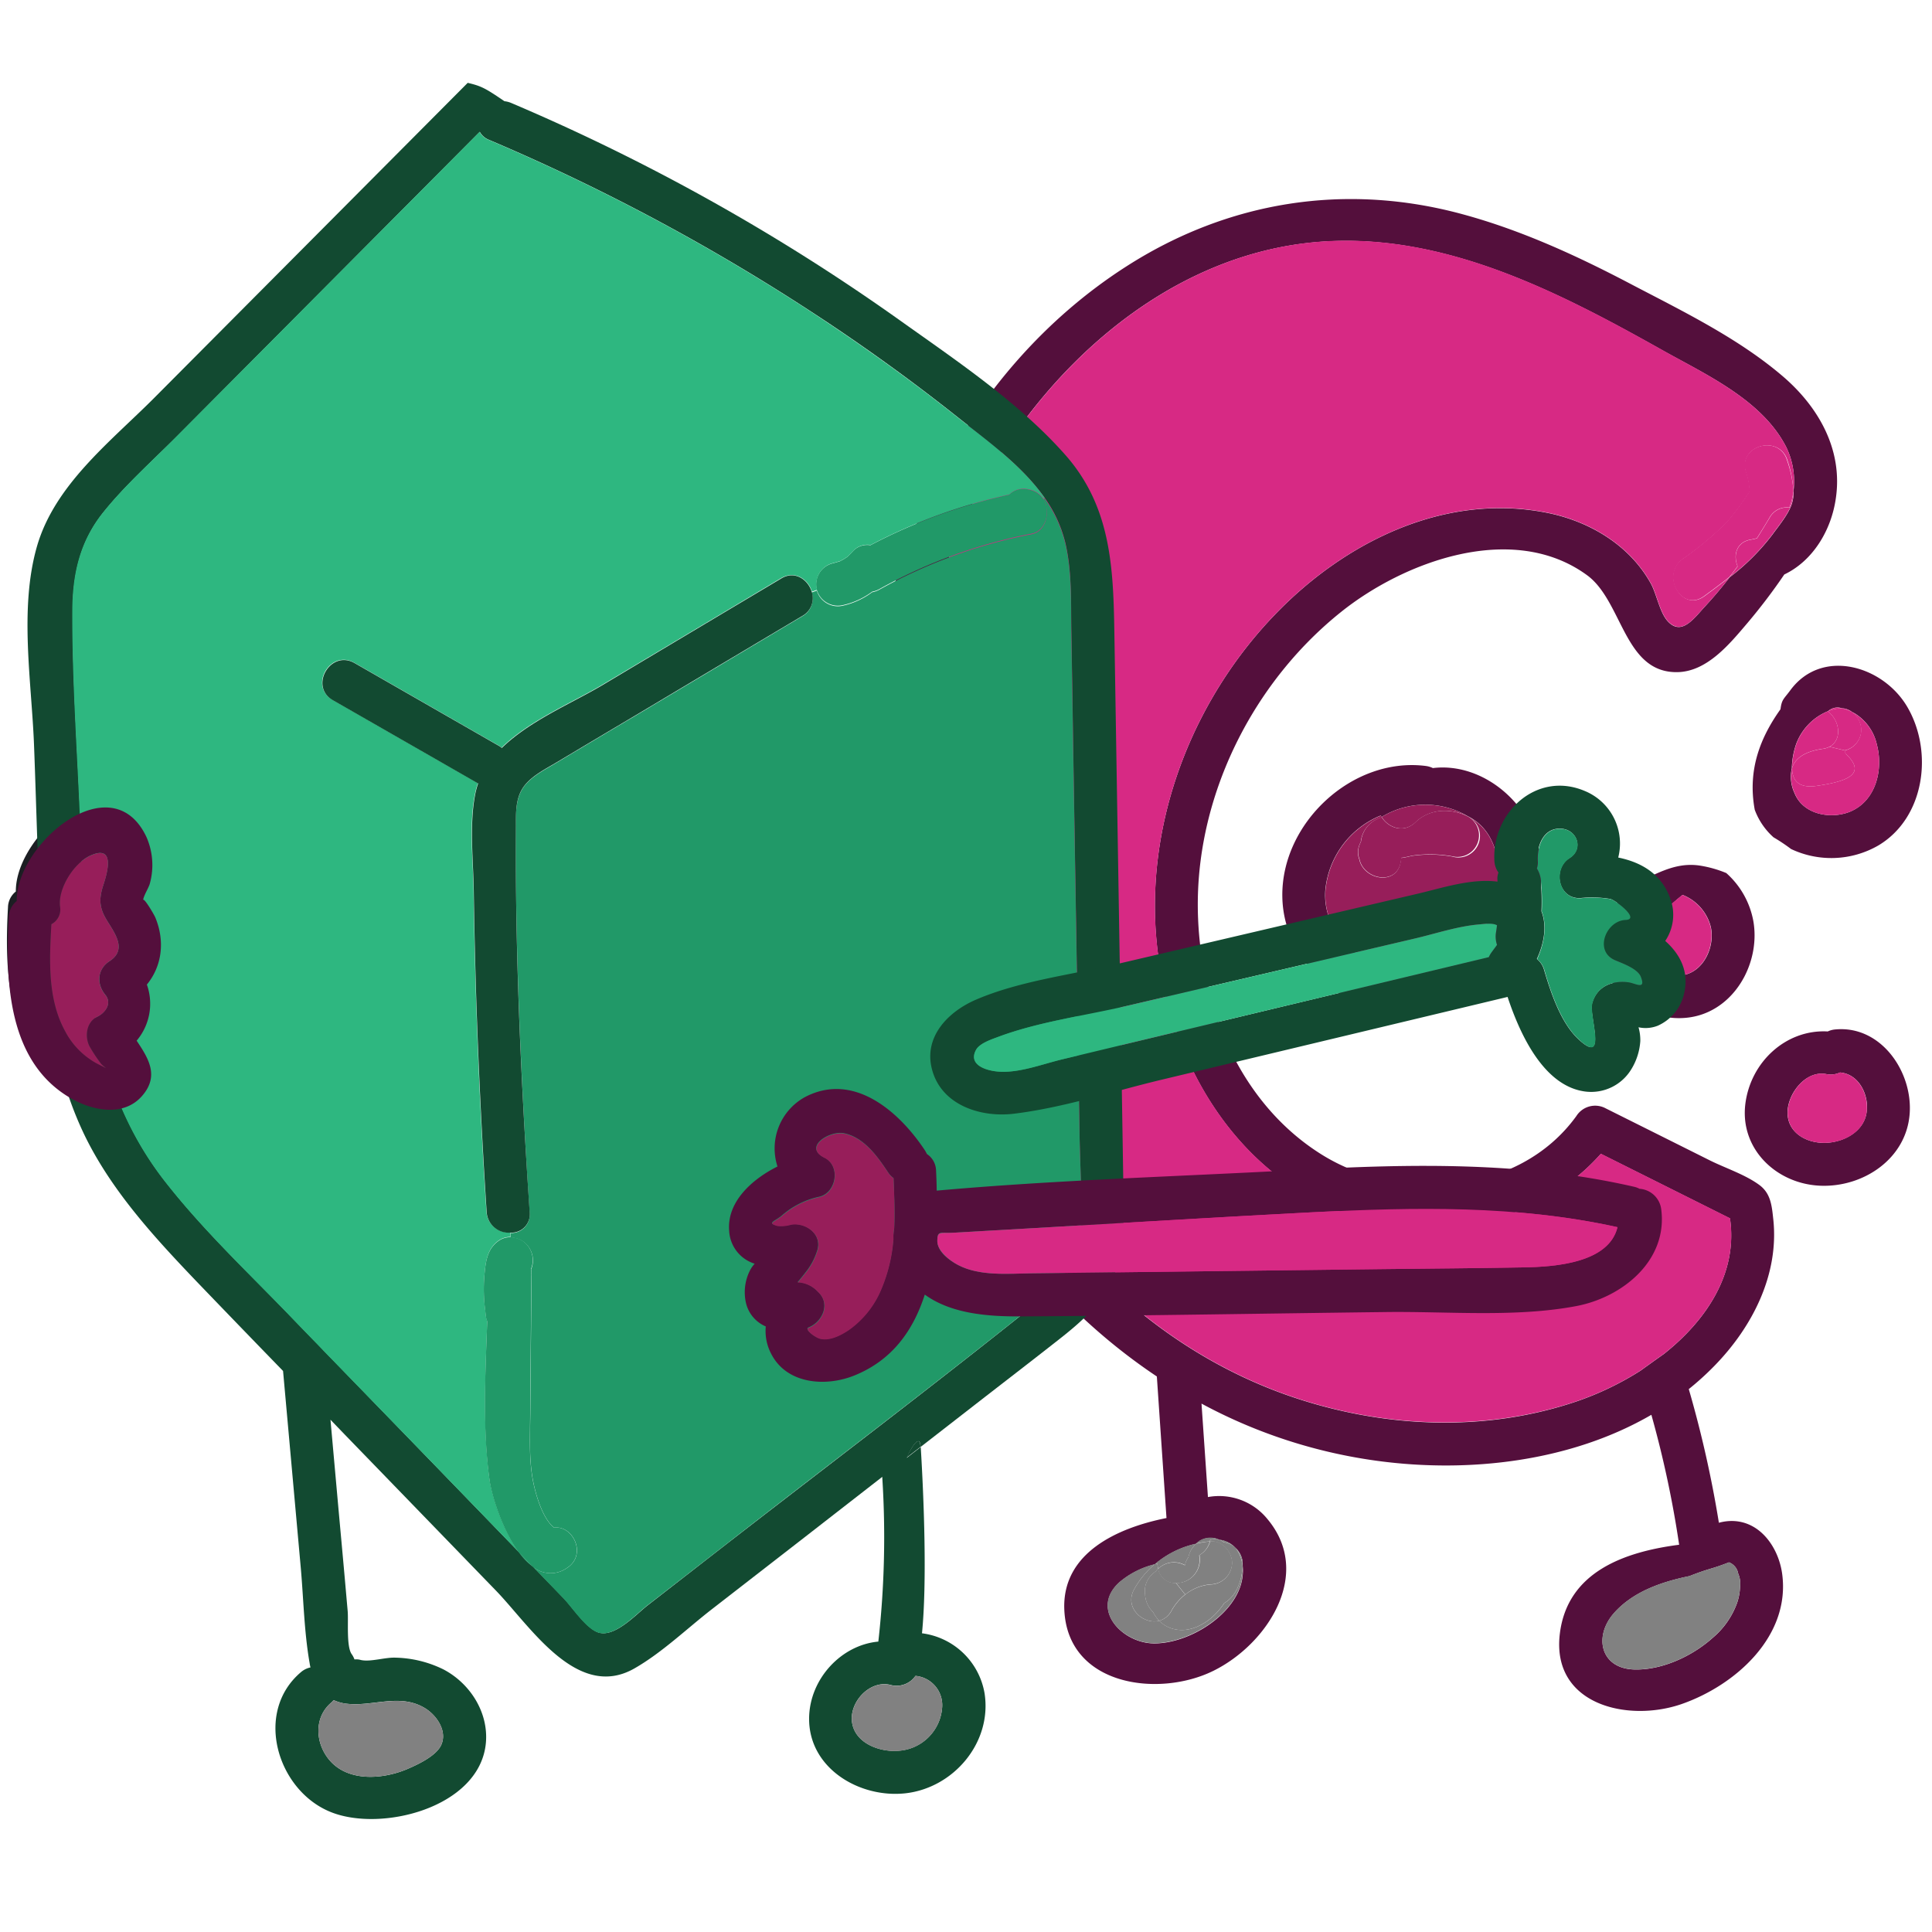 <svg xmlns="http://www.w3.org/2000/svg" viewBox="0 0 420.92 420.92"><defs><style>.cls-1{fill:#1c1e23;}.cls-2{fill:#7c889b;}.cls-3{fill:#540f3c;}.cls-4{fill:#d72984;}.cls-5{fill:#818181;}.cls-6{fill:#971e5a;}.cls-7{fill:#124a31;}.cls-8{fill:#219968;}.cls-9{fill:#2eb780;}</style></defs><g id="Layer_4" data-name="Layer 4"><path class="cls-1" d="M33.64,197.78c2.13,5.25,1.44,10.65-1.88,14.64a12.47,12.47,0,0,1-2.21,12.23c2.53,3.82,5,7.68,1.1,12.11s-10.35,3.17-14.83.76C1.5,229.78.94,211.85,1.74,197.65a4.52,4.52,0,0,1,1.71-3.42c-.11-12.55,20.76-30,28.29-13.91a15.21,15.21,0,0,1,.73,10.07c-.24.91-1.36,2.65-1.48,3.6C31.22,193.51,33.44,197.27,33.64,197.78Zm-9.95,9.52c4.31-2.79.39-6.87-1.11-9.79-1.26-2.44-1-4.36-.21-6.88,1-3.09,2.41-8.73-2.92-6.29-3.66,1.69-7,7.24-6.57,11A3.66,3.66,0,0,1,11,199.28c-.44,7.76-.88,16.2,2.92,23.18a17,17,0,0,0,7.33,7.35c3,1.46,1,.58.37-.39a40.18,40.18,0,0,1-2.33-3.55c-1.06-2.11-.69-5.27,1.69-6.41,1.7-.82,3.31-2.89,1.76-4.8C20.8,212.26,21,209.07,23.69,207.3Z"/><path class="cls-2" d="M22.58,197.51c1.5,2.92,5.42,7,1.11,9.79-2.72,1.77-2.89,5-.94,7.36,1.55,1.91-.06,4-1.76,4.8-2.38,1.14-2.75,4.3-1.69,6.41a40.18,40.18,0,0,0,2.33,3.55c.64,1,2.6,1.85-.37.39a17,17,0,0,1-7.33-7.35c-3.8-7-3.36-15.42-2.92-23.18a3.66,3.66,0,0,0,1.87-3.91c-.44-3.79,2.91-9.34,6.57-11,5.33-2.44,3.94,3.2,2.92,6.29C21.54,193.15,21.32,195.07,22.58,197.51Z"/><path class="cls-3" d="M399.77,224.29c10-1,17,9.22,16.28,18.41-.75,9.79-10.11,16-19.43,15.63-9.57-.37-17.61-8-16.36-17.87,1.17-9.15,8.9-16.24,17.95-15.74A4.72,4.72,0,0,1,399.77,224.29Zm7,17.29c.13-3.78-2.13-7.62-5.88-7.92a4.82,4.82,0,0,1-3,.35c-4.42-.85-8.26,4.06-8.44,8.1-.18,4.63,4.1,7,8.26,6.88S406.59,246.3,406.74,241.58Z"/><path class="cls-3" d="M415.53,154c5.71,9.73,3.86,24.16-6.32,30.21a20.51,20.51,0,0,1-19,.76,39.65,39.65,0,0,0-3.82-2.55,15,15,0,0,1-4.09-6c-1.61-8.76,1.27-15.8,5.61-21.9.28-2.19.71-2.19,2.14-4.13C396.9,141.09,410.25,145,415.53,154Zm-12.2,22.72c5.43-2.42,7-9.14,5.58-14.49a10.67,10.67,0,0,0-4.67-6.71,8.2,8.2,0,0,0-.75-.41,3.89,3.89,0,0,0-2.2-.8h0a3,3,0,0,0-3,.62,12.34,12.34,0,0,0-7,7.26,17.22,17.22,0,0,0-.91,5.19,8.3,8.3,0,0,0,.59,5.42C392.9,177.64,399.21,178.56,403.33,176.73Z"/><path class="cls-4" d="M408.91,162.24c1.42,5.35-.15,12.07-5.58,14.49-4.12,1.83-10.43.91-12.32-3.92a8.3,8.3,0,0,1-.59-5.42c.1,3.27,2.09,4.31,5.43,3.82,6-.88,10.89-2.34,6.63-6.63-.1-.09-.38-.44-.55-.61a3.68,3.68,0,0,0,0-.45c-.08.24-.08.12-.06,0a4.64,4.64,0,0,0,3.62-4.48,5,5,0,0,0-2-3.89,8.2,8.2,0,0,1,.75.41A10.67,10.67,0,0,1,408.91,162.24Z"/><path class="cls-4" d="M400.86,233.66c3.75.3,6,4.14,5.88,7.92-.15,4.72-4.72,7.3-9,7.41s-8.44-2.25-8.26-6.88c.18-4,4-9,8.44-8.1A4.82,4.82,0,0,0,400.86,233.66Z"/><path class="cls-4" d="M405.53,159a4.64,4.64,0,0,1-3.62,4.48l-3.3-.79c2.82-1.52,2.21-5.78-.37-7.68l.07-.08a8.66,8.66,0,0,1,2.54-.62h.44a10,10,0,0,1,2.2.8A5,5,0,0,1,405.53,159Z"/><path class="cls-4" d="M402.48,164.58c4.26,4.29-.66,5.75-6.63,6.63-3.34.49-5.33-.55-5.43-3.82.82-2.7,3.71-3.8,6.66-4.23a4.74,4.74,0,0,0,1.53-.46l3.3.79c0,.15,0,.27.06,0a3.68,3.68,0,0,1,0,.45C402.1,164.14,402.38,164.49,402.48,164.58Z"/><path class="cls-4" d="M403.49,155.12a10,10,0,0,0-2.2-.8A3.89,3.89,0,0,1,403.49,155.12Z"/><path class="cls-4" d="M401.27,154.32h-.42a8.66,8.66,0,0,0-2.54.62A3,3,0,0,1,401.27,154.32Z"/><path class="cls-3" d="M388.62,82.16c7.75,6.72,12.91,16,11.34,26.46-1,6.95-5,13.57-11.22,16.54a126,126,0,0,1-7.95,10.48c-3.88,4.56-8.88,10.78-15.49,10.8-11.5.06-11.79-15.45-19.53-21.12-16.16-11.82-39.94-3-53.75,8.13-17.54,14.1-29.25,35.79-30.87,58.3-1.59,22.3,6.88,47.11,26.42,59.55,17.21,11,43.35,9.19,55.87-8.15a4.84,4.84,0,0,1,6.4-1.67q11.36,5.67,22.7,11.34c3.4,1.69,7.8,3.12,10.86,5.42,2.41,1.84,2.63,4.51,2.94,7.39,1.3,12.06-4.57,23.5-12.83,31.95a61.84,61.84,0,0,1-5.58,5.06,244.5,244.5,0,0,1,6.56,29.12,10.86,10.86,0,0,1,1.95-.35c6.67-.55,11,5.46,11.83,11.44,1.87,13.6-10.13,24.28-21.82,28.38S338,371.49,339.83,356c1.62-13.61,14.2-17.92,26-19.45a227.36,227.36,0,0,0-6.05-28.31c-17.59,10.21-39.69,12.71-59.51,10.06a112.3,112.3,0,0,1-38.5-12.5l1.4,20.36a13.55,13.55,0,0,1,13,4.84c9.94,11.93-.11,27.23-11.78,33-11.85,5.89-31.77,3.39-32.51-13.27-.55-12.45,11.67-17.89,22.26-20q-1.05-15.41-2.1-30.84c-24.89-16.61-43.65-42.33-54.24-71-14.89-40.3-13.05-87,6.8-125.35C214,85.28,227.89,69.3,245.23,58.15c22.31-14.37,48-18.44,73.58-11.43,12.92,3.52,25.21,9.21,37,15.43C367,68,379,73.86,388.62,82.16Zm2.11,24.92a17,17,0,0,0-1.59-9.71c-5.23-10.2-17.32-15.68-26.85-21-21.72-12.2-45.51-24.57-71.12-23.87-38.1,1-69.23,32-83,65.49-13.45,32.59-14.2,69.83-3.16,103.2,12.43,37.5,39.75,71.39,78.27,83.73,19.36,6.19,40.52,7,59.92.5a65.44,65.44,0,0,0,14.21-6.79c2.49-1.79,2.49-1.79,5.12-3.66,9.31-7.4,16.11-17.61,14.37-29.52l-28.13-14.06c-15.62,17.64-43.19,21-63.69,9.36-21.15-12-32.52-36.64-33.41-60.27-.91-24.51,9.17-49,26.08-66.56,15.23-15.85,37-26.67,59.38-22.18,9.18,1.85,17.84,7,22.5,15.34,1.3,2.32,1.94,6.34,3.71,8.27,3,3.29,5.74-.63,8.08-3.17,1.91-2.06,3.71-4.2,5.42-6.41a48.19,48.19,0,0,0,9.31-9.29c1.42-1.95,3.38-4.3,4.19-6.55a8.55,8.55,0,0,0,.43-2.8ZM379.1,345.7a5.57,5.57,0,0,0-.41-2.89,3.16,3.16,0,0,0-2-2.42c-4.1,1.6-4,1.18-8.62,3-6,1.23-12.3,3.36-16.46,8.09-4.46,5.08-2.9,12.05,4.45,12.25,6.07.17,12.69-2.94,17.12-6.93a17.83,17.83,0,0,0,5.31-7.67A12,12,0,0,0,379.1,345.7Zm-108.36-5a4.75,4.75,0,0,0-1.65-3.53,5.51,5.51,0,0,0-3.44-1.69,4.54,4.54,0,0,0-4.25.22,4.91,4.91,0,0,0-.79.64,20.55,20.55,0,0,0-9,4.48,18.73,18.73,0,0,0-7.74,3.94c-6.45,5.9.7,13.32,7.65,13.29,7.13,0,16.44-5.47,18.74-12.52a10.73,10.73,0,0,0,.5-4.16C270.73,341.11,270.74,340.89,270.74,340.66Z"/><path class="cls-4" d="M398.24,155c2.58,1.9,3.19,6.16.37,7.68a4.74,4.74,0,0,1-1.53.46c-2.95.43-5.84,1.53-6.66,4.23a17.22,17.22,0,0,1,.91-5.19,12.34,12.34,0,0,1,7-7.26Z"/><path class="cls-4" d="M389.14,97.37a17,17,0,0,1,1.59,9.71,24.58,24.58,0,0,0-1.3-6.77c-1.76-5.75-10.8-3.29-9,2.49a14.7,14.7,0,0,1,.79,4.28,57.38,57.38,0,0,1-5,6.73,72.24,72.24,0,0,1-9.6,8c-4.82,3.53-.14,11.67,4.72,8.08,1.85-1.35,3.72-2.74,5.52-4.16-1.71,2.21-3.51,4.35-5.42,6.41-2.34,2.54-5.05,6.46-8.08,3.17-1.77-1.93-2.41-6-3.71-8.27-4.66-8.33-13.32-13.49-22.5-15.34-22.35-4.49-44.15,6.33-59.38,22.18-16.91,17.59-27,42-26.08,66.56.89,23.63,12.26,48.29,33.41,60.27,20.5,11.61,48.07,8.28,63.69-9.36l28.13,14.06c1.74,11.91-5.06,22.12-14.37,29.52-2.63,1.87-2.63,1.87-5.12,3.66a65.44,65.44,0,0,1-14.21,6.79c-19.4,6.46-40.56,5.69-59.92-.5-38.52-12.34-65.84-46.23-78.27-83.73-11-33.37-10.29-70.61,3.16-103.2,13.81-33.47,44.94-64.45,83-65.49,25.61-.7,49.4,11.67,71.12,23.87C371.82,81.69,383.91,87.17,389.14,97.37Z"/><path class="cls-4" d="M390.73,107.08v0a15,15,0,0,1-.88,3.49,4.28,4.28,0,0,0-4.33,2.2c-.89,1.51-1.82,3-2.75,4.48a12,12,0,0,1-1.22.28c-3.26.49-4,3.42-3,5.83-.58.8-1.17,1.58-1.78,2.36-1.8,1.42-3.67,2.81-5.52,4.16-4.86,3.59-9.54-4.55-4.72-8.08a72.24,72.24,0,0,0,9.6-8,57.38,57.38,0,0,0,5-6.73,14.7,14.7,0,0,0-.79-4.28c-1.76-5.78,7.28-8.24,9-2.49A24.58,24.58,0,0,1,390.73,107.08Z"/><path class="cls-4" d="M390.73,107.11a8.55,8.55,0,0,1-.43,2.8c-.81,2.25-2.77,4.6-4.19,6.55a48.19,48.19,0,0,1-9.31,9.29c.61-.78,1.2-1.56,1.78-2.36-1-2.41-.29-5.34,3-5.83a12,12,0,0,0,1.22-.28c.93-1.48,1.86-3,2.75-4.48a4.28,4.28,0,0,1,4.33-2.2A15,15,0,0,0,390.73,107.11Z"/><path class="cls-3" d="M382,200.7c1.42,8.13-3,17.38-11,20.24s-18.1-1.48-20.89-9.72c-2.42-7.08.77-13.36,5.38-18.47,4.79-1.87,9-5,14.76-4.18a25,25,0,0,1,5.85,1.64A18.41,18.41,0,0,1,382,200.7Zm-14.77,11.63c4.27-1.13,6.43-6.44,5.48-10.47a10.19,10.19,0,0,0-6.12-6.89c-3.47,2.79-7.42,6.31-7.84,10.65S363,213.43,367.18,212.33Z"/><path class="cls-5" d="M378.69,342.81a5.57,5.57,0,0,1,.41,2.89,12,12,0,0,1-.62,3.41,17.83,17.83,0,0,1-5.31,7.67c-4.43,4-11.05,7.1-17.12,6.93-7.35-.2-8.91-7.17-4.45-12.25,4.16-4.73,10.47-6.86,16.46-8.09,4.62-1.8,4.52-1.38,8.62-3A3.16,3.16,0,0,1,378.69,342.81Z"/><path class="cls-4" d="M372.66,201.86c.95,4-1.21,9.34-5.48,10.47s-8.92-2.33-8.48-6.71,4.37-7.86,7.84-10.65A10.19,10.19,0,0,1,372.66,201.86Z"/><path class="cls-3" d="M335.64,187.13c1.94,16.27-9.77,33.21-26.74,33.85-14.54.55-29.23-10.34-29.52-25.54-.32-16.09,15.24-30.6,31.25-28.56a5,5,0,0,1,1.55.46C323.07,166,334.22,175.2,335.64,187.13Zm-9.64,8c1.18-5.53.44-12.53-4.4-16.19a11.55,11.55,0,0,0-1.81-1.11A18.28,18.28,0,0,0,301,178a1.74,1.74,0,0,1-.18-.33,19.55,19.55,0,0,0-12.08,16.25c-.69,9.25,7.37,16.1,15.93,17.47C315.47,213.11,323.8,205.4,326,195.15Z"/><path class="cls-6" d="M321.6,179c4.84,3.66,5.58,10.66,4.4,16.19-2.2,10.25-10.53,18-21.29,16.23-8.56-1.37-16.62-8.22-15.93-17.47a19.55,19.55,0,0,1,12.08-16.25,1.74,1.74,0,0,0,.18.33l-.21.13a6.56,6.56,0,0,0-2.26,1.24,6.13,6.13,0,0,0-2.1,4c-.11.26-.24.5-.33.76a4.23,4.23,0,0,0,0,3.07c.94,4.46,8.09,5.84,9,.6.06-.31.08-.61.13-.9.92-.07,2.13-.46,2.78-.52a27.49,27.49,0,0,1,8.3.2A4.7,4.7,0,0,0,320,178l-.21-.13A11.55,11.55,0,0,1,321.6,179Z"/><path class="cls-6" d="M320,178a4.7,4.7,0,0,1-3.6,8.56,27.49,27.49,0,0,0-8.3-.2c-.65.06-1.86.45-2.78.52-.05.29-.07.59-.13.9-.92,5.24-8.07,3.86-9-.6a4.23,4.23,0,0,1,0-3.07c.09-.26.22-.5.33-.76a6.13,6.13,0,0,1,2.1-4,6.56,6.56,0,0,1,2.26-1.24L301,178c1.43,2.34,4.78,3.63,7.35,1.16,3.06-3,7.69-3.15,11.4-1.3Z"/><path class="cls-6" d="M319.79,177.85c-3.71-1.85-8.34-1.67-11.4,1.3-2.57,2.47-5.92,1.18-7.35-1.16A18.28,18.28,0,0,1,319.79,177.85Z"/><path class="cls-5" d="M269.09,337.13a4.75,4.75,0,0,1,1.65,3.53c0,.23,0,.45,0,.67a7.63,7.63,0,0,0-1.43-4A1.33,1.33,0,0,0,269.09,337.13Z"/><path class="cls-5" d="M270.72,341.33a10.73,10.73,0,0,1-.5,4.16c-2.3,7.05-11.61,12.48-18.74,12.52-6.95,0-14.1-7.39-7.65-13.29a18.73,18.73,0,0,1,7.74-3.94,20,20,0,0,0-4.46,5.45c-2.28,4.07,2,7.81,5.47,6.88a6.4,6.4,0,0,0,2.52,1.62c3.21,1.09,6.37-.21,8.85-2.27a15.22,15.22,0,0,0,2.79-3.21C269.37,347.75,270.55,344.4,270.72,341.33Z"/><path class="cls-5" d="M270.72,341.33c-.17,3.07-1.35,6.42-4,7.92a15.22,15.22,0,0,1-2.79,3.21c-2.48,2.06-5.64,3.36-8.85,2.27a6.4,6.4,0,0,1-2.52-1.62A4.35,4.35,0,0,0,255.2,351a11.76,11.76,0,0,1,3-3.57,10.23,10.23,0,0,1,5.53-2.22,4.79,4.79,0,0,0,4.69-4.68c0-2.37-2.14-4.89-4.69-4.69l-.17,0c0-.12.07-.25.09-.38a5.42,5.42,0,0,1,2,0,4.16,4.16,0,0,1,.48.22c.19.11.34.24.52.34a4.25,4.25,0,0,1,2.44,1.13,1.33,1.33,0,0,1,.2.22A7.63,7.63,0,0,1,270.72,341.33Z"/><path class="cls-5" d="M268.45,340.49a4.79,4.79,0,0,1-4.69,4.68,10.23,10.23,0,0,0-5.53,2.22l-2-2.51a5.07,5.07,0,0,0,5.12-5.88,1.52,1.52,0,0,1,0-.21,5,5,0,0,0,2.31-3l.17,0C266.31,335.6,268.45,338.12,268.45,340.49Z"/><path class="cls-5" d="M269.09,337.13a4.25,4.25,0,0,0-2.44-1.13c-.18-.1-.33-.23-.52-.34a4.16,4.16,0,0,0-.48-.22A5.51,5.51,0,0,1,269.09,337.13Z"/><path class="cls-5" d="M265.65,335.44a5.42,5.42,0,0,0-2,0c0,.13-.06.26-.09.38a18.67,18.67,0,0,0-3,.47,4.91,4.91,0,0,1,.79-.64A4.54,4.54,0,0,1,265.65,335.44Z"/><path class="cls-5" d="M263.59,335.83a5,5,0,0,1-2.31,3,1.52,1.52,0,0,0,0,.21,5.07,5.07,0,0,1-5.12,5.88,3.77,3.77,0,0,1-3.86-3.1l.14-.13a4.89,4.89,0,0,1,5.71-.65,4.11,4.11,0,0,1,.76-1.75,5.43,5.43,0,0,1,1.67-2.95A18.67,18.67,0,0,1,263.59,335.83Z"/><path class="cls-5" d="M260.61,336.3a5.43,5.43,0,0,0-1.67,2.95,4.11,4.11,0,0,0-.76,1.75,4.89,4.89,0,0,0-5.71.65l-.14.13c0-.1,0-.19-.05-.28-.06-.31-.1-.6-.13-.88-.19,0-.39.1-.58.16A20.55,20.55,0,0,1,260.61,336.3Z"/><path class="cls-5" d="M256.19,344.88l2,2.51a11.76,11.76,0,0,0-3,3.57,4.35,4.35,0,0,1-2.62,2.15,6.86,6.86,0,0,1-1.35-1.89,5.67,5.67,0,0,1-1.75-3.88A4.9,4.9,0,0,1,251,343a4.46,4.46,0,0,1,.76-.63,6.85,6.85,0,0,1,.58-.62A3.77,3.77,0,0,0,256.19,344.88Z"/><path class="cls-5" d="M252.28,341.5c0,.09,0,.18.05.28a6.85,6.85,0,0,0-.58.62,4.46,4.46,0,0,0-.76.63,4.9,4.9,0,0,0-1.51,4.31,5.67,5.67,0,0,0,1.75,3.88,6.86,6.86,0,0,0,1.35,1.89c-3.44.93-7.75-2.81-5.47-6.88a20,20,0,0,1,4.46-5.45c.19-.06.39-.12.58-.16C252.18,340.9,252.22,341.19,252.28,341.5Z"/><path class="cls-7" d="M244.77,260.16c.09,5.78.2,11.77-1.85,17.27-2.3,6.17-7.1,10.37-12.13,14.33-6.13,4.82-12.33,9.58-18.49,14.37l-11.75,9.13c0-.08,0-.15,0-.23-.16-2.61-2,.25-3,2.6l3.05-2.37c.69,11.33,1.39,29.42.27,40.58a15.88,15.88,0,0,1,13.63,13.05c1.7,10.76-6.77,20.69-17.32,21.82-10,1.06-21.07-5.52-20.9-16.47.14-8.49,7-15.85,15.08-16.59a203.33,203.33,0,0,0,.87-35.58,3,3,0,0,1,0-.32l-17.78,13.83L155,350.67c-5.42,4.22-10.79,9.4-16.77,12.82-12.5,7.15-22.71-9.23-30.17-16.94L76,313.46c-1.34-1.38-2.67-2.77-4-4.15l1.65,18.39c.49,5.44,1,10.89,1.48,16.32.21,2.34.41,4.68.62,7,.18,2.11-.31,7.61.84,9.32a4.75,4.75,0,0,1,.64,1.2,3.47,3.47,0,0,1,1.39.12c2.08.47,5.29-.61,7.54-.51a24.82,24.82,0,0,1,10.43,2.55c5.76,3,9.86,9.31,9.27,16-1.27,14.16-23,19.62-34,15-11.51-4.79-16.55-21.67-6.32-30.37a4.63,4.63,0,0,1,2.1-1.05c-.07-.31-.14-.62-.18-.93-1.19-6.75-1.32-13.83-1.92-20.66l-3.87-43q-9.48-9.76-18.91-19.57c-9-9.42-18.1-19.31-24-31.11-6.21-12.52-8.44-26.35-9.43-40.17C8.27,192.68,8,177.44,7.41,162.25c-.54-13.8-3.22-29.56.6-43.06S24,96.3,33.46,86.83L101.9,18.05c3,.7,3.89,1.2,8,4a5.32,5.32,0,0,1,1.4.35,448.43,448.43,0,0,1,84.57,47.26C208.17,78.43,221.9,87.6,232,99c10.58,11.89,10.58,26,10.82,41.06l1.56,95.64Q244.58,247.91,244.77,260.16ZM235.4,267c.36-6.52-.09-13.16-.2-19.69q-.34-21.57-.7-43.15T233.79,161c-.11-7.78-.24-15.54-.37-23.32-.11-6.42.16-13-1.29-19.33a28.36,28.36,0,0,0-4.54-9.91c-4.92-7-12.51-12.45-19.08-17.66-10.32-8.19-21-15.87-32.07-23.07a449.56,449.56,0,0,0-69.91-37.25,3.91,3.91,0,0,1-2-1.74l-66,66.37c-5.36,5.39-11.18,10.56-15.94,16.48-5.18,6.43-6.73,13.62-6.75,21.72-.05,15.39,1.1,30.85,1.71,46.21,1.08,27.54.68,55.15,18.48,77.91,8,10.27,17.6,19.36,26.66,28.7,1.5,1.56,3,3.11,4.49,4.65,1.81,1.88,1.63,1.66,3.49,3.61l21.67,22.37,20.82,21.5a14.18,14.18,0,0,0,3,3.08l6.64,6.87c1.94,2,5,6.68,7.64,7.49,3.58,1.07,8.18-4,10.64-5.91l15.72-12.22c23-17.85,46.22-35.4,68.92-53.59C231.49,279.28,235,274.75,235.4,267ZM205.27,371.91a6.4,6.4,0,0,0-5.82-6.79,5,5,0,0,1-5.32,2c-4.67-1.3-9.52,4-8.39,8.67,1,4.26,6.27,6,10.13,5.63A10.18,10.18,0,0,0,205.27,371.91ZM96.16,380.1c1.29-3-1-6.33-3.48-7.89-5.58-3.46-11.6-.25-17.45-1.06a9.41,9.41,0,0,1-2.54-.75,5.61,5.61,0,0,1-.54.56c-3.77,3.21-3.51,8.8-.37,12.51,4.17,4.91,12,4.16,17.27,1.81C91.28,384.31,95.15,382.46,96.16,380.1Z"/><path class="cls-8" d="M235.2,247.33c.11,6.53.56,13.17.2,19.69-.43,7.73-3.91,12.26-9.78,17-22.7,18.19-46,35.74-68.92,53.59L141,349.79c-2.46,1.92-7.06,7-10.64,5.91-2.69-.81-5.7-5.48-7.64-7.49l-6.64-6.87a6.11,6.11,0,0,0,7.44.28c4.42-2.81,1.42-9.32-2.8-8.8-2.54-2-4-7.31-4.51-9.84-1-4.87-.72-10-.67-14.91q.12-15,.27-30a2.86,2.86,0,0,0,0-.43.16.16,0,0,1,0-.09,4,4,0,0,0-.09-1,4.74,4.74,0,0,0,.2-.56,5.09,5.09,0,0,0-1.32-5,4.84,4.84,0,0,0-3.38-1.36l0-1a4,4,0,0,0,4.16-4.48c-1.82-27.95-3.13-56-3-84,0-3.14-.07-6.5,2-9.08,1.77-2.14,4.55-3.51,6.9-4.92q8.75-5.24,17.52-10.43,18-10.74,36-21.46a4.4,4.4,0,0,0,2.05-5.18l1.11-.41a4.78,4.78,0,0,0,5.76,3.27,16.71,16.71,0,0,0,6.3-2.91,5,5,0,0,0,1.52-.54,111.18,111.18,0,0,1,33.17-12.09c2.66-.51,3.68-3.43,3.28-5.76,0-.18-.06-.34-.09-.52a3.64,3.64,0,0,0-.59-1.36l.26-.17a28.36,28.36,0,0,1,4.54,9.91c1.45,6.29,1.18,12.91,1.29,19.33.13,7.78.26,15.54.37,23.32q.36,21.58.71,43.16T235.2,247.33Z"/><path class="cls-8" d="M228,110.51c.4,2.33-.62,5.25-3.28,5.76a111.18,111.18,0,0,0-33.17,12.09,5,5,0,0,1-1.52.54,16.71,16.71,0,0,1-6.3,2.91,4.78,4.78,0,0,1-5.76-3.27,4.72,4.72,0,0,1,3.28-5.76c.59-.14,1.18-.33,1.77-.51,0,0,0,0,0,0,.24-.15.51-.26.74-.4s.53-.34.8-.51a.94.94,0,0,0,.1-.1,16.26,16.26,0,0,0,1.17-1.18,4.21,4.21,0,0,1,3.81-1.29,119.16,119.16,0,0,1,30.19-11,4.49,4.49,0,0,1,4.25-1.13,4.87,4.87,0,0,1,.52.12,4.71,4.71,0,0,1,2.68,1.9,3.64,3.64,0,0,1,.59,1.36C228,110.17,228,110.33,228,110.51Z"/><path class="cls-9" d="M227.59,108.46l-.26.17a4.71,4.71,0,0,0-2.68-1.9,4.87,4.87,0,0,0-.52-.12,4.49,4.49,0,0,0-4.25,1.13,119.16,119.16,0,0,0-30.19,11,4.21,4.21,0,0,0-3.81,1.29,16.26,16.26,0,0,1-1.17,1.18.94.94,0,0,1-.1.1c-.27.17-.53.35-.8.51s-.5.25-.74.4c0,0,0,0,0,0-.59.18-1.18.37-1.77.51a4.72,4.72,0,0,0-3.28,5.76l-1.11.41c-.79-2.65-3.71-4.75-6.79-2.91q-19.44,11.6-38.9,23.2c-6.57,3.91-15.87,7.75-21.94,13.7a5.28,5.28,0,0,0-.69-.49l-31.38-18c-5.25-3-10,5.08-4.74,8.08q15.69,9,31.4,18c.08.05.18.07.26.12a16.78,16.78,0,0,0-.61,2.19c-1.39,6.73-.46,14.35-.35,21.19.1,7.4.28,14.79.5,22.19q.74,23.93,2.31,47.83a4.79,4.79,0,0,0,5.21,4.48l0,1a4.31,4.31,0,0,0-2.3.63c-2.89,1.83-3.1,5-3.38,8.11a35.37,35.37,0,0,0,.23,7.35v.07h0c.05.42.09.83.15,1.26a3.4,3.4,0,0,0,.27.89c-.42,11.5-1,23.28.48,34.45.47,3.4,2.8,11.05,6.43,15.95l-20.82-21.5L70.58,294.39c-1.86-1.95-1.68-1.73-3.49-3.61-1.5-1.54-3-3.09-4.49-4.65-9.06-9.34-18.63-18.43-26.66-28.7-17.8-22.76-17.4-50.37-18.48-77.91-.61-15.36-1.76-30.82-1.71-46.21,0-8.1,1.57-15.29,6.75-21.72,4.76-5.92,10.58-11.09,15.94-16.48l66.05-66.37a3.91,3.91,0,0,0,2,1.74,449.56,449.56,0,0,1,69.91,37.25c11,7.2,21.75,14.88,32.07,23.07C215.08,96,222.67,101.43,227.59,108.46Z"/><path class="cls-5" d="M199.45,365.12a6.4,6.4,0,0,1,5.82,6.79,10.18,10.18,0,0,1-9.4,9.54c-3.86.34-9.1-1.37-10.13-5.63-1.13-4.68,3.72-10,8.39-8.67A5,5,0,0,0,199.45,365.12Z"/><path class="cls-7" d="M200.53,315c0,.08,0,.15,0,.23l-3.05,2.37C198.55,315.28,200.37,312.42,200.53,315Z"/><path class="cls-7" d="M176.87,129a4.4,4.4,0,0,1-2.05,5.18q-18,10.71-36,21.46-8.78,5.21-17.52,10.43c-2.35,1.41-5.13,2.78-6.9,4.92-2.12,2.58-2,5.94-2,9.08-.18,28,1.13,56.09,3,84a4,4,0,0,1-4.16,4.48,4.79,4.79,0,0,1-5.21-4.48q-1.55-23.91-2.31-47.83c-.22-7.4-.4-14.79-.5-22.19-.11-6.84-1-14.46.35-21.19a16.78,16.78,0,0,1,.61-2.19c-.08,0-.18-.07-.26-.12q-15.7-9-31.4-18c-5.23-3-.51-11.09,4.74-8.08l31.38,18a5.28,5.28,0,0,1,.69.49c6.07-5.95,15.37-9.79,21.94-13.7q19.44-11.61,38.9-23.2C173.16,124.2,176.08,126.3,176.87,129Z"/><path class="cls-8" d="M120.7,332.82c4.22-.52,7.22,6,2.8,8.8a6.11,6.11,0,0,1-7.44-.28l-3-3.08c-3.63-4.9-6-12.55-6.43-15.95-1.53-11.17-.9-22.95-.48-34.45a3.4,3.4,0,0,1-.27-.89c-.06-.43-.1-.84-.15-1.26h0v-.07a35.37,35.37,0,0,1-.23-7.35c.28-3.14.49-6.28,3.38-8.11a4.31,4.31,0,0,1,2.3-.63,4.84,4.84,0,0,1,3.38,1.36,5.09,5.09,0,0,1,1.32,5,4.74,4.74,0,0,1-.2.56,4,4,0,0,1,.09,1,.16.16,0,0,0,0,.09,2.86,2.86,0,0,1,0,.43q-.14,15-.27,30c0,4.94-.32,10,.67,14.91C116.7,325.51,118.16,330.83,120.7,332.82Z"/><path class="cls-8" d="M113.07,338.26l3,3.08A14.18,14.18,0,0,1,113.07,338.26Z"/><path class="cls-5" d="M92.68,372.21c2.5,1.56,4.77,4.88,3.48,7.89-1,2.36-4.88,4.21-7.11,5.18-5.31,2.35-13.1,3.1-17.27-1.81-3.14-3.71-3.4-9.3.37-12.51a5.61,5.61,0,0,0,.54-.56,9.41,9.41,0,0,0,2.54.75C81.08,372,87.1,368.75,92.68,372.21Z"/><path class="cls-7" d="M362.8,205c3.21,2.85,5.24,6.66,4.12,11.42a10.07,10.07,0,0,1-5.75,7.05,7.22,7.22,0,0,1-4.19.34,10.3,10.3,0,0,1,.39,3,13.4,13.4,0,0,1-2,6.21,10.22,10.22,0,0,1-9.92,4.8c-9-1.1-14.21-12.21-17-20.63l-.25.07-75.23,18c-10.52,2.52-21.3,6.07-32.06,7.38-7.13.88-15.7-1.78-17.82-9.52-2-7.26,3.58-12.82,9.72-15.4,9.4-4,20.4-5.32,30.31-7.63L309,194.68c5.24-1.23,11.55-3.34,17.25-2.6,0-.12,0-.22,0-.33a3.38,3.38,0,0,1,.22-1.64,4.75,4.75,0,0,1-.89-2.54c-.6-10.55,9.22-19.67,19.67-15.25a12.38,12.38,0,0,1,7.31,14.51c4.92,1,9.32,3.48,11.27,8.74A10.19,10.19,0,0,1,362.8,205Zm-8.11,9c1.6.19,4,1.81,2.8-1.18-.7-1.8-4.16-3-5.77-3.7-4.53-2-1.88-8.56,2.36-8.73,3.26-.12-2.08-4.26-3.25-4.54a24.18,24.18,0,0,0-6.53-.19c-4.82.23-6.12-6.38-2.36-8.73,3.16-2,1.64-6.23-1.87-6.4-3.89-.2-5.27,3.87-5.1,7a4.51,4.51,0,0,1-.2,1.64,6.1,6.1,0,0,1,.87,2.54,46,46,0,0,1,.19,6.83c1.23,3.17.6,6.94-1,10.39a4.61,4.61,0,0,1,1.56,2.34c1.45,4.9,3.6,11.47,7.44,15.08,6.42,6.05,2.4-5,3-7.63C347.78,215,351.12,213.56,354.69,214ZM326,203c.08-.47.13-.95.2-1.42-1-.55-2.9-.27-4-.18-4.69.41-9.41,2-14,3.08l-31.26,7.32-31.29,7.31c-9.21,2.16-19.3,3.47-28.17,6.79-1.41.53-4.06,1.39-4.83,2.85-1.72,3.23,2.14,4.44,4.56,4.68,4.61.48,9.78-1.58,14.23-2.64q15.72-3.78,31.43-7.53l61.52-14.74a5.69,5.69,0,0,1,.49-.89c.38-.55.87-1.16,1.3-1.79A5.66,5.66,0,0,1,326,203Z"/><path class="cls-3" d="M361.92,263.41c1.5,11.24-8.49,19.28-18.59,21.16-13.24,2.48-27.74,1.12-41.19,1.28-26.52.32-53.06.8-79.59.95-7.25.05-15.27-.54-21.07-4.75-2.46,7.68-7,14.26-15.33,17.62-6.24,2.53-14.77,1.92-18.15-4.75a10.63,10.63,0,0,1-1.16-5.93,7.41,7.41,0,0,1-4.29-5,10.53,10.53,0,0,1,.92-7.35,6.86,6.86,0,0,1,.95-1.32,7.91,7.91,0,0,1-5.56-7.18c-.51-6.22,4.84-11.15,10.53-14a12.76,12.76,0,0,1,5.89-15.07c10.7-5.71,20.7,3.18,26.25,11.59a7.07,7.07,0,0,1,.41.76,4.46,4.46,0,0,1,2,3.66c.07,1.4.12,2.84.14,4.32,26.11-2.34,52.51-3.07,78.68-4.5,24.51-1.35,49.17-1.87,73.26,3.66a4.58,4.58,0,0,1,1.18.44A5.1,5.1,0,0,1,361.92,263.41ZM332,276.12c7-.12,18.51-1,20.4-8.76-21.81-4.82-44.15-4.41-66.34-3.25-20.75,1.07-41.49,2.35-62.24,3.54l-16.29.93c-2.63.15-3.31-.61-3.32,1.77s2.71,4.3,4.48,5.23c4.76,2.52,11,1.89,16.17,1.83q6.91-.09,13.84-.16,31.16-.37,62.3-.75C311.33,276.38,321.67,276.31,332,276.12Zm-137.19-8.47c.17-3.65,0-7.35-.14-11a4.66,4.66,0,0,1-1.23-1.3c-2.3-3.46-5.24-7.61-9.62-8.47-3.08-.59-8.92,3-4.24,5.29,3.61,1.75,2.67,7.7-1.12,8.56a18.18,18.18,0,0,0-8.21,4.16c-1.55,1.26-3.2,1.51-.89,2.14a7.47,7.47,0,0,0,2.89-.26c3.22-.6,7,2.12,5.76,5.76a14.3,14.3,0,0,1-2.42,4.56c-.28.34-1,1.3-1.82,2.25h.41a6.38,6.38,0,0,1,4,2.05c2.85,2.6,1,6.62-2.06,7.82-.93.38,1.57,2.2,2.57,2.41,2.11.47,4.37-.71,6.08-1.82a20.5,20.5,0,0,0,7.25-9.07,34.6,34.6,0,0,0,2.6-10.83A10.94,10.94,0,0,1,194.81,267.65Z"/><path class="cls-8" d="M357.49,212.82c1.17,3-1.2,1.37-2.8,1.18-3.57-.44-6.91,1-7.79,4.76-.63,2.67,3.39,13.68-3,7.63-3.84-3.61-6-10.18-7.44-15.08a4.61,4.61,0,0,0-1.56-2.34c1.56-3.45,2.19-7.22,1-10.39a46,46,0,0,0-.19-6.83,6.1,6.1,0,0,0-.87-2.54,4.51,4.51,0,0,0,.2-1.64c-.17-3.17,1.21-7.24,5.1-7,3.51.17,5,4.43,1.87,6.4-3.76,2.35-2.46,9,2.36,8.73a24.18,24.18,0,0,1,6.53.19c1.17.28,6.51,4.42,3.25,4.54-4.24.17-6.89,6.72-2.36,8.73C353.33,209.83,356.79,211,357.49,212.82Z"/><path class="cls-4" d="M352.4,267.36c-1.89,7.73-13.4,8.64-20.4,8.76-10.33.19-20.67.26-31,.38q-31.15.36-62.3.75-6.91.06-13.84.16c-5.19.06-11.41.69-16.17-1.83-1.77-.93-4.49-3-4.48-5.23s.69-1.62,3.32-1.77l16.29-.93c20.75-1.19,41.49-2.47,62.24-3.54C308.25,263,330.59,262.54,352.4,267.36Z"/><path class="cls-9" d="M326.15,201.59c-.07.47-.12.95-.2,1.42a5.66,5.66,0,0,0,.2,2.84c-.43.63-.92,1.24-1.3,1.79a5.69,5.69,0,0,0-.49.89l-61.52,14.74q-15.72,3.75-31.43,7.53c-4.45,1.06-9.62,3.12-14.23,2.64-2.42-.24-6.28-1.45-4.56-4.68.77-1.46,3.42-2.32,4.83-2.85,8.87-3.32,19-4.63,28.17-6.79l31.29-7.31,31.26-7.32c4.58-1.06,9.3-2.67,14-3.08C323.25,201.32,325.16,201,326.15,201.59Z"/><path class="cls-6" d="M194.67,256.69c.16,3.61.31,7.31.14,11a10.94,10.94,0,0,0-.15,2.3,34.6,34.6,0,0,1-2.6,10.83,20.5,20.5,0,0,1-7.25,9.07c-1.71,1.11-4,2.29-6.08,1.82-1-.21-3.5-2-2.57-2.41,3.06-1.2,4.91-5.22,2.06-7.82a6.38,6.38,0,0,0-4-2.05h-.41c.79-.95,1.54-1.91,1.82-2.25a14.3,14.3,0,0,0,2.42-4.56c1.28-3.64-2.54-6.36-5.76-5.76a7.47,7.47,0,0,1-2.89.26c-2.31-.63-.66-.88.89-2.14a18.18,18.18,0,0,1,8.21-4.16c3.79-.86,4.73-6.81,1.12-8.56-4.68-2.3,1.16-5.88,4.24-5.29,4.38.86,7.32,5,9.62,8.47A4.66,4.66,0,0,0,194.67,256.69Z"/><path class="cls-3" d="M33.83,199.87C36,205.1,35.27,210.51,32,214.51a12.46,12.46,0,0,1-2.23,12.22c2.54,3.81,5.05,7.69,1.12,12.11S20.49,242,16,239.59C1.7,231.85,1.13,213.92,1.92,199.74a4.58,4.58,0,0,1,1.72-3.43c-.11-12.55,20.75-30,28.28-13.92a15.16,15.16,0,0,1,.73,10.09c-.22.9-1.36,2.64-1.46,3.59C31.42,195.58,33.62,199.35,33.83,199.87Zm-9.94,9.52c4.31-2.81.39-6.88-1.12-9.8-1.26-2.44-1.05-4.36-.22-6.89,1-3.08,2.43-8.71-2.9-6.28-3.67,1.69-7,7.23-6.58,11a3.62,3.62,0,0,1-1.88,3.91c-.43,7.76-.86,16.21,2.93,23.19a16.9,16.9,0,0,0,7.33,7.35c3,1.46,1,.58.37-.4a33.83,33.83,0,0,1-2.32-3.55c-1.08-2.11-.69-5.26,1.67-6.41,1.71-.82,3.32-2.88,1.77-4.79C21,214.34,21.16,211.16,23.89,209.39Z"/><path class="cls-6" d="M22.77,199.59c1.51,2.92,5.43,7,1.12,9.8-2.73,1.77-2.91,5-.95,7.35,1.55,1.91-.06,4-1.77,4.79-2.36,1.15-2.75,4.3-1.67,6.41a33.83,33.83,0,0,0,2.32,3.55c.64,1,2.61,1.86-.37.4a16.9,16.9,0,0,1-7.33-7.35c-3.79-7-3.36-15.43-2.93-23.19a3.62,3.62,0,0,0,1.88-3.91c-.44-3.79,2.91-9.33,6.58-11,5.33-2.43,3.93,3.2,2.9,6.28C21.72,195.23,21.51,197.15,22.77,199.59Z"/></g></svg>
